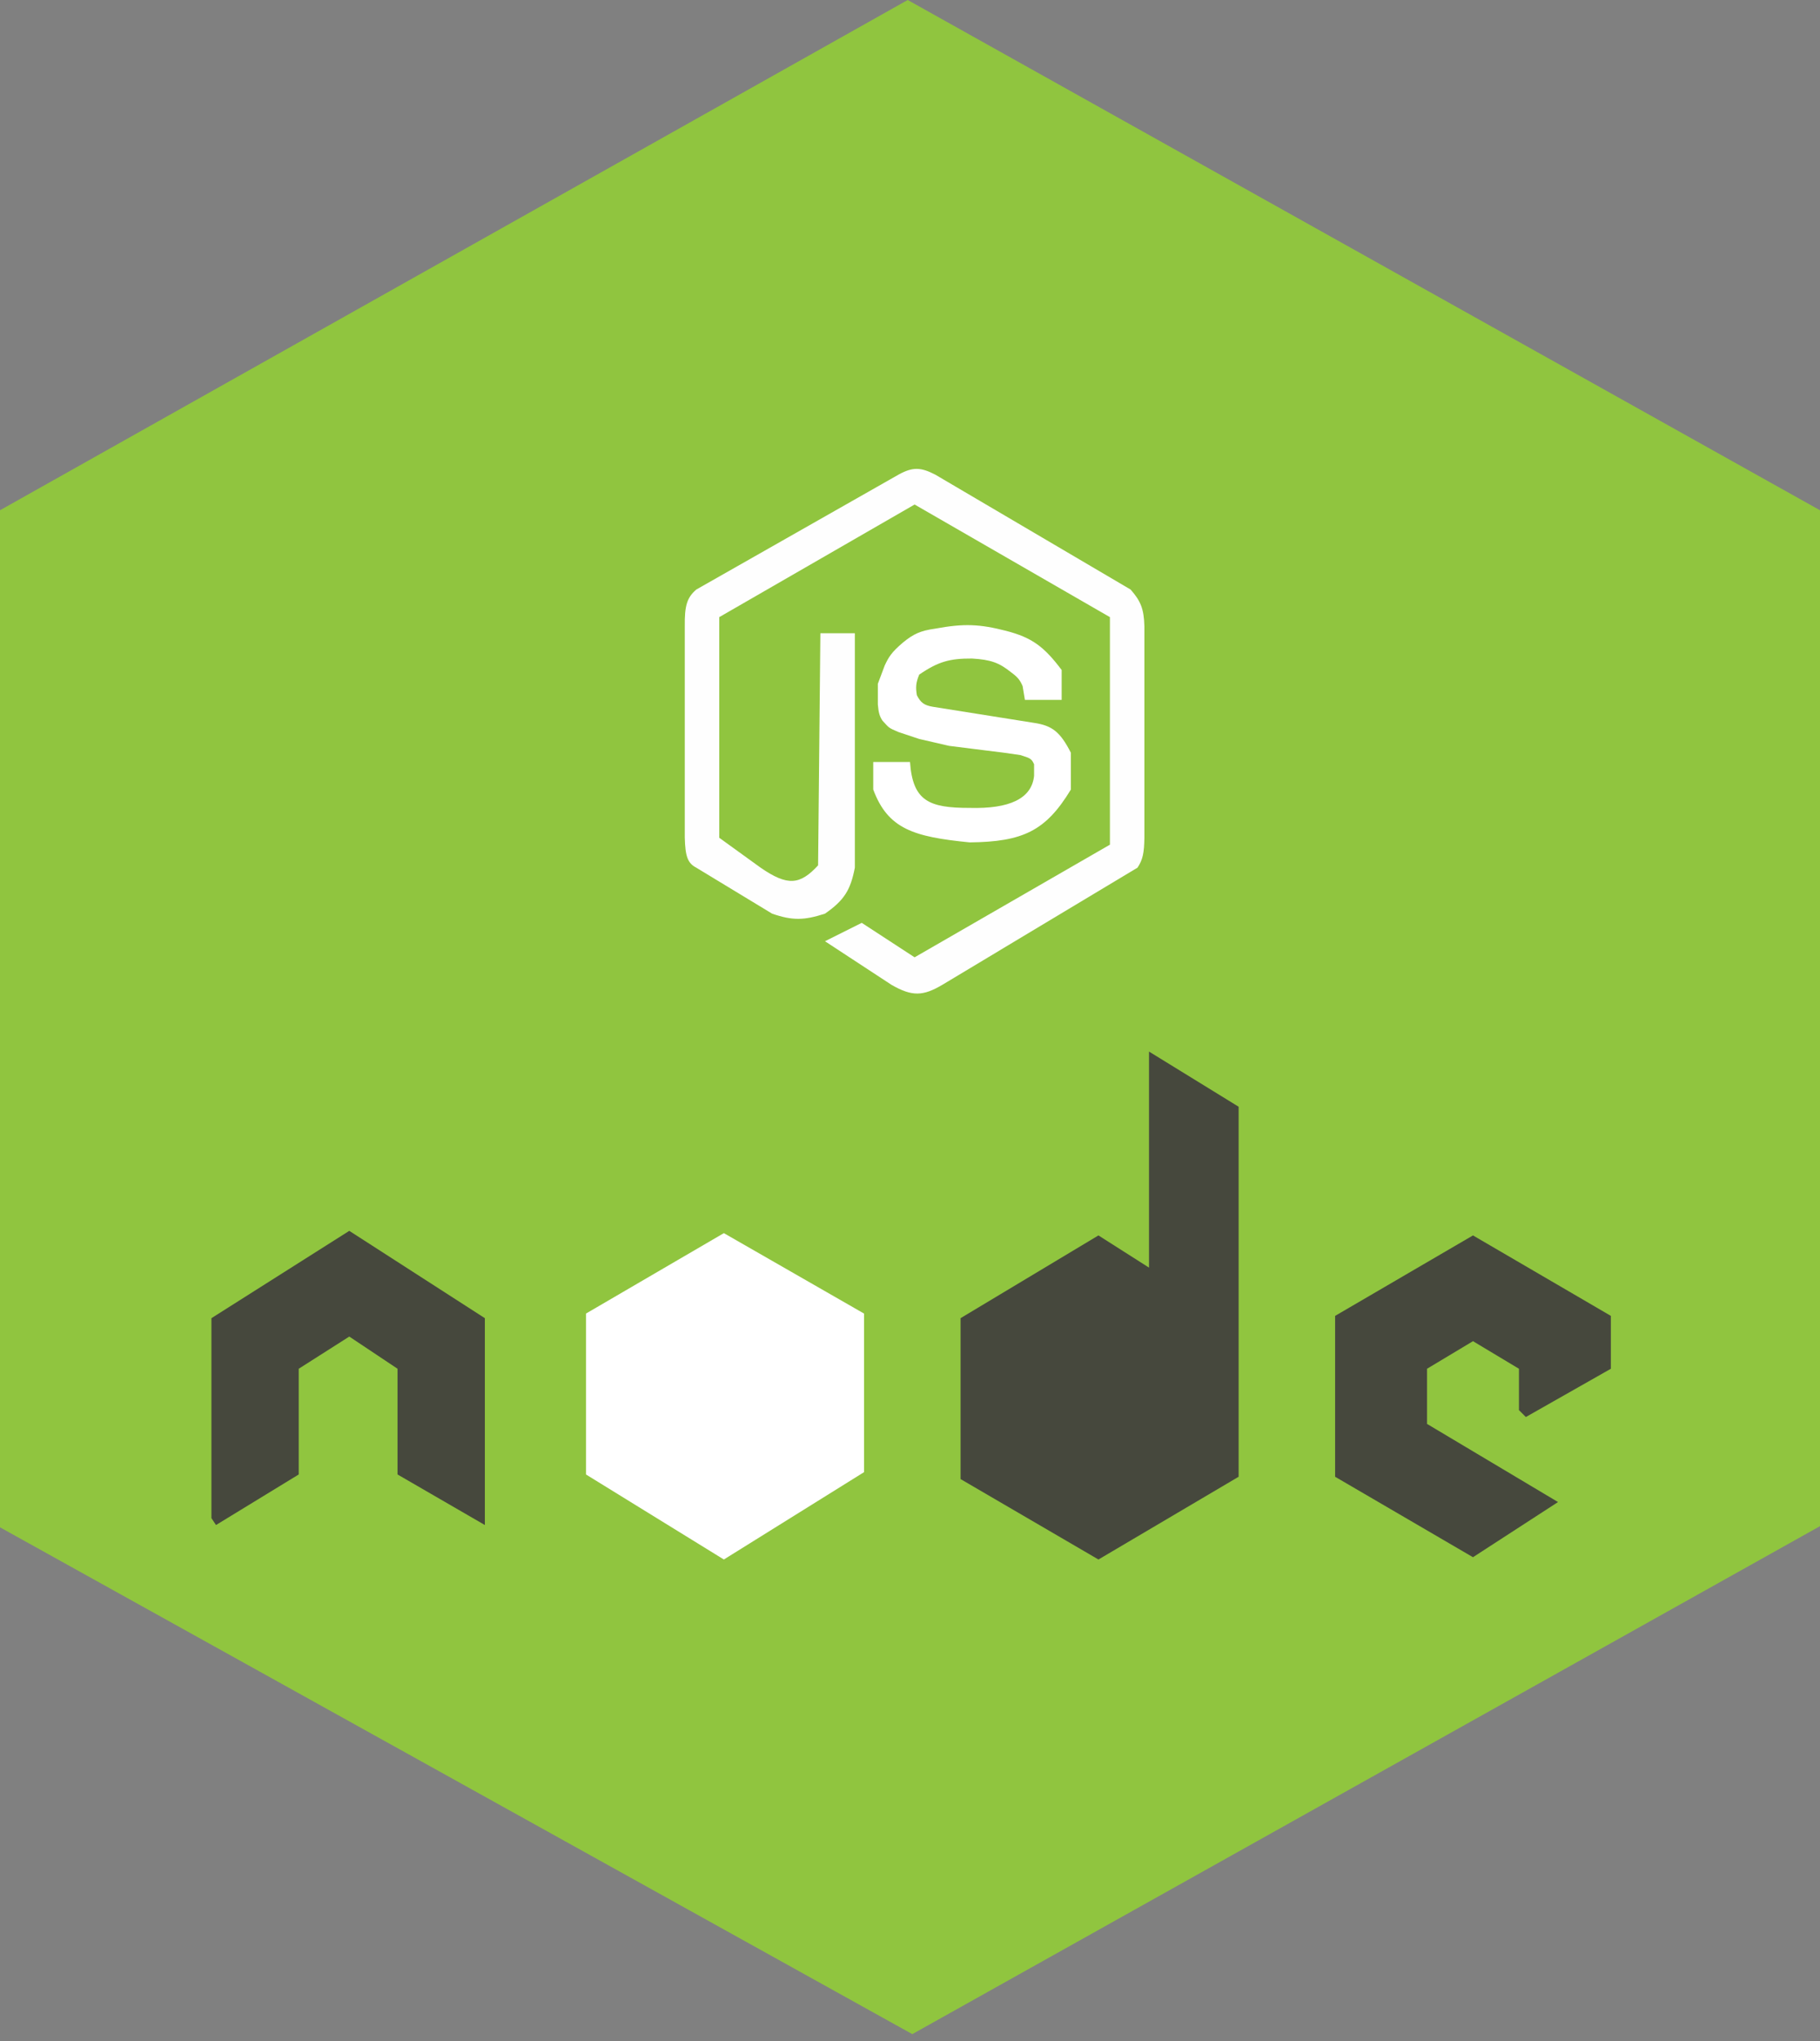 <svg xmlns="http://www.w3.org/2000/svg" width="66" height="74" fill="none" viewBox="0 0 66 74"><rect x="0" y="0" width="66" height="74" fill="#808080" stroke="none"/><path fill="#90C53F" d="M0 18.5V55.375L33.083 73.75L66 55.333V18.5L32.917 0L0 18.5Z"/><path fill="#fff" d="M31.667 27.626H33C33.1 29.04 33.683 29.294 35.167 29.292C36.6 29.331 37.417 28.959 37.5 28.126V27.792V27.709C37.437 27.567 37.384 27.511 37.25 27.459L37 27.376L36.417 27.292L35.75 27.209L34.417 27.042L33.334 26.792L32.584 26.542C32.195 26.38 32.239 26.381 32 26.126C31.899 25.969 31.86 25.847 31.834 25.542V24.792L32.084 24.126C32.227 23.824 32.325 23.651 32.75 23.292C33.124 22.987 33.373 22.868 33.917 22.792C34.956 22.601 35.521 22.624 36.5 22.876C37.403 23.114 37.849 23.424 38.5 24.292V25.376H37.167L37.084 24.876C36.991 24.659 36.904 24.548 36.667 24.376C36.236 24.029 35.931 23.916 35.25 23.876C34.443 23.871 34.021 23.988 33.334 24.459C33.214 24.749 33.2 24.915 33.25 25.209C33.388 25.474 33.509 25.572 33.834 25.626L37.5 26.209C38.142 26.306 38.442 26.52 38.834 27.292V28.626C37.922 30.13 37.097 30.52 35.167 30.542C33.133 30.341 32.201 30.058 31.667 28.626V27.626Z"/><path fill="#FEFEFE" d="M31.25 33.459L29.917 34.126L32.333 35.709C33.078 36.137 33.478 36.116 34.167 35.709L41.25 31.459C41.443 31.166 41.492 30.921 41.5 30.375V22.709C41.484 22.071 41.362 21.787 41 21.375L33.917 17.209C33.396 16.94 33.104 16.921 32.583 17.209L25.25 21.375C24.91 21.668 24.823 21.967 24.833 22.709V30.375C24.851 31.048 24.935 31.294 25.25 31.459L28 33.126C28.749 33.385 29.168 33.367 29.917 33.126C30.615 32.64 30.844 32.27 31 31.459V22.959H29.75L29.667 31.375C29.017 32.078 28.571 32.142 27.583 31.459L26.083 30.375V22.375L33.167 18.292L40.25 22.375V30.625L33.167 34.709L31.25 33.459Z"/><path fill="#46483D" d="M7.667 47.792V55.042L7.833 55.292L10.833 53.459V49.626L12.666 48.459L14.416 49.626V53.459L17.583 55.292V47.792L12.666 44.626L7.667 47.792Z"/><path fill="#fff" d="M21.25 47.625L26.25 44.709L31.333 47.625V53.375L26.25 56.542L21.25 53.459V47.625Z"/><path fill="#46483D" d="M34.834 47.792L39.834 44.792L41.667 45.959V38.126L44.917 40.126V53.542L39.834 56.542L34.834 53.626V47.792Z"/><path fill="#46483D" d="M48.416 47.709L53.416 44.792L58.416 47.709V49.626L55.333 51.376L55.083 51.126V49.626L53.416 48.626L51.75 49.626V51.626L56.5 54.459L53.416 56.459L48.416 53.542V47.709Z"/></svg>